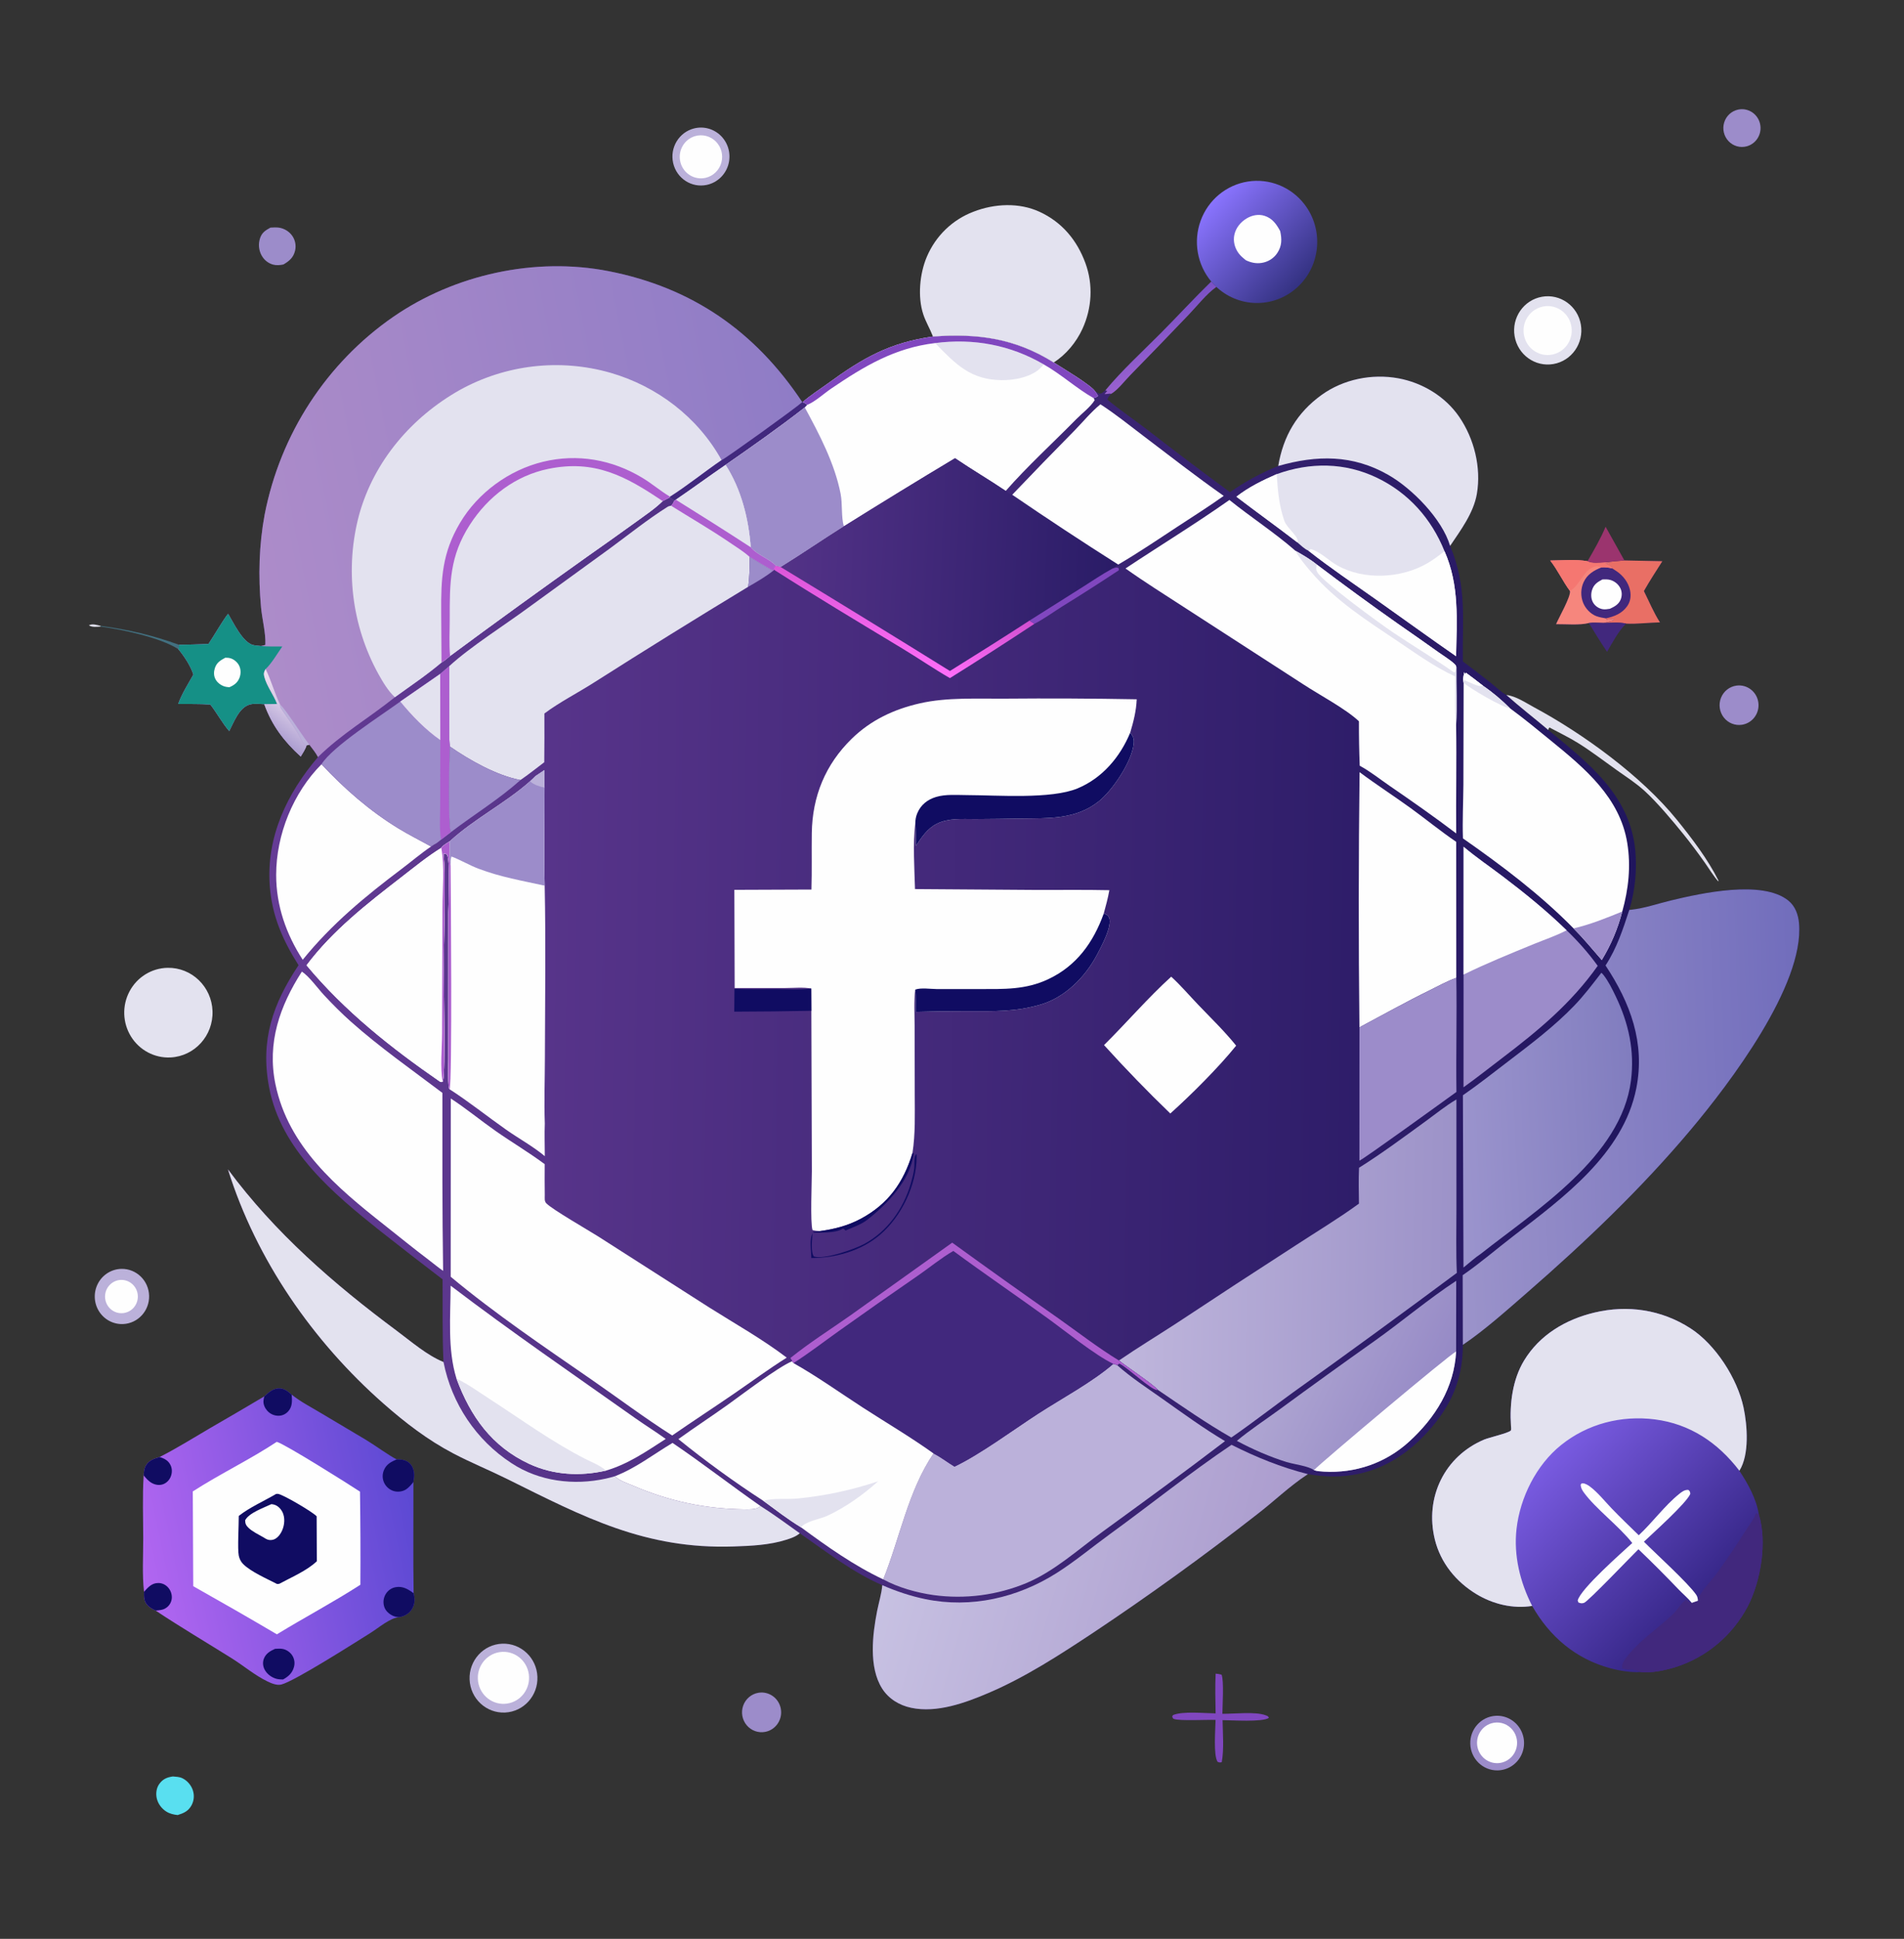 <?xml version="1.0" encoding="UTF-8" standalone="no"?>
<!-- Created with Inkscape (http://www.inkscape.org/) -->

<svg
   width="135.223mm"
   height="137.646mm"
   viewBox="0 0 135.223 137.646"
   version="1.1"
   id="svg1"
   xml:space="preserve"
   inkscape:version="1.4 (86a8ad7, 2024-10-11)"
   sodipodi:docname="figmav2.svg"
   xmlns:inkscape="http://www.inkscape.org/namespaces/inkscape"
   xmlns:sodipodi="http://sodipodi.sourceforge.net/DTD/sodipodi-0.dtd"
   xmlns="http://www.w3.org/2000/svg"
   xmlns:svg="http://www.w3.org/2000/svg"><rect x="0" y="0" width="135.223" height="137.646" fill="#333333" stroke="none"/><sodipodi:namedview
     id="namedview1"
     pagecolor="#ffffff"
     bordercolor="#000000"
     borderopacity="0.25"
     inkscape:showpageshadow="2"
     inkscape:pageopacity="0.0"
     inkscape:pagecheckerboard="0"
     inkscape:deskcolor="#d1d1d1"
     inkscape:document-units="mm"
     showgrid="false"
     inkscape:zoom="0.54787458"
     inkscape:cx="118.64029"
     inkscape:cy="167.00903"
     inkscape:window-width="1600"
     inkscape:window-height="833"
     inkscape:window-x="-9"
     inkscape:window-y="-9"
     inkscape:window-maximized="1"
     inkscape:current-layer="layer1" /><defs
     id="defs1"><linearGradient
       id="gradient_0"
       gradientUnits="userSpaceOnUse"
       x1="881.971"
       y1="532.421"
       x2="143.964"
       y2="521.415"><stop
         offset="0"
         stop-color="#20155E"
         id="stop1" /><stop
         offset="1"
         stop-color="#653C95"
         id="stop2" /></linearGradient><linearGradient
       id="gradient_1"
       gradientUnits="userSpaceOnUse"
       x1="433.364"
       y1="229.381"
       x2="131.071"
       y2="289.62"><stop
         offset="0"
         stop-color="#8F7CC6"
         id="stop3" /><stop
         offset="1"
         stop-color="#AD8CC9"
         id="stop4" /></linearGradient><linearGradient
       id="gradient_2"
       gradientUnits="userSpaceOnUse"
       x1="145.451"
       y1="387.44"
       x2="159.049"
       y2="368.56"><stop
         offset="0"
         stop-color="#AD9FD1"
         id="stop10" /><stop
         offset="1"
         stop-color="#EDE0F1"
         id="stop11" /></linearGradient><linearGradient
       id="gradient_3"
       gradientUnits="userSpaceOnUse"
       x1="970.642"
       y1="586.865"
       x2="783.227"
       y2="593.949"><stop
         offset="0"
         stop-color="#716DBC"
         id="stop12" /><stop
         offset="1"
         stop-color="#9B93CA"
         id="stop13" /></linearGradient><linearGradient
       id="gradient_4"
       gradientUnits="userSpaceOnUse"
       x1="676.571"
       y1="864.444"
       x2="484.726"
       y2="808.278"><stop
         offset="0"
         stop-color="#AB9CCE"
         id="stop20" /><stop
         offset="1"
         stop-color="#C7C1E2"
         id="stop21" /></linearGradient><linearGradient
       id="gradient_5"
       gradientUnits="userSpaceOnUse"
       x1="598.848"
       y1="302.511"
       x2="422.222"
       y2="294.862"><stop
         offset="0"
         stop-color="#2A1C67"
         id="stop22" /><stop
         offset="1"
         stop-color="#533287"
         id="stop23" /></linearGradient><linearGradient
       id="gradient_6"
       gradientUnits="userSpaceOnUse"
       x1="487.222"
       y1="310.333"
       x2="476.503"
       y2="347.957"><stop
         offset="0"
         stop-color="#D14FD0"
         id="stop32" /><stop
         offset="1"
         stop-color="#FF6DF8"
         id="stop33" /></linearGradient><linearGradient
       id="gradient_7"
       gradientUnits="userSpaceOnUse"
       x1="782.508"
       y1="673.033"
       x2="604.366"
       y2="669.979"><stop
         offset="0"
         stop-color="#9C92C8"
         id="stop44" /><stop
         offset="1"
         stop-color="#BFB6DC"
         id="stop45" /></linearGradient><linearGradient
       id="gradient_8"
       gradientUnits="userSpaceOnUse"
       x1="878.534"
       y1="590.132"
       x2="784.019"
       y2="595.196"><stop
         offset="0"
         stop-color="#817DBF"
         id="stop54" /><stop
         offset="1"
         stop-color="#9B94CD"
         id="stop55" /></linearGradient><linearGradient
       id="gradient_9"
       gradientUnits="userSpaceOnUse"
       x1="768.307"
       y1="743.124"
       x2="694.235"
       y2="707.061"><stop
         offset="0"
         stop-color="#968AC6"
         id="stop62" /><stop
         offset="1"
         stop-color="#AFA6D2"
         id="stop63" /></linearGradient><linearGradient
       id="gradient_10"
       gradientUnits="userSpaceOnUse"
       x1="911.799"
       y1="847.307"
       x2="833.979"
       y2="771.973"><stop
         offset="0"
         stop-color="#38288A"
         id="stop73" /><stop
         offset="1"
         stop-color="#795BE1"
         id="stop74" /></linearGradient><linearGradient
       id="gradient_11"
       gradientUnits="userSpaceOnUse"
       x1="223.356"
       y1="800.134"
       x2="76.256"
       y2="831.256"><stop
         offset="0"
         stop-color="#5C49D3"
         id="stop77" /><stop
         offset="1"
         stop-color="#B266F1"
         id="stop78" /></linearGradient><linearGradient
       id="gradient_12"
       gradientUnits="userSpaceOnUse"
       x1="699.629"
       y1="150.443"
       x2="652.607"
       y2="105.781"><stop
         offset="0"
         stop-color="#343282"
         id="stop88" /><stop
         offset="1"
         stop-color="#8A74FF"
         id="stop89" /></linearGradient><linearGradient
       id="gradient_13"
       gradientUnits="userSpaceOnUse"
       x1="617.498"
       y1="170.561"
       x2="628.634"
       y2="189.159"><stop
         offset="0"
         stop-color="#7950C5"
         id="stop111" /><stop
         offset="1"
         stop-color="#9961CF"
         id="stop112" /></linearGradient></defs><g
     inkscape:label="Layer 1"
     inkscape:groupmode="layer"
     id="layer1"
     transform="translate(-73.259,-104.082)"><g
       id="g1"
       transform="matrix(0.132,0,0,0.134,73.259,104.082)"><path
         fill="#fefefe"
         d="M 0,0 H 1024 V 1024 H 0 Z"
         id="path1"
         style="fill:#fefefe;fill-opacity:0" /><path
         fill="url(#gradient_0)"
         d="m 140.333,342.263 c 0.842,-0.15 1.623,-0.365 2.444,-0.598 0.266,-6.38 -1.738,-13.509 -2.335,-19.947 -1.525,-16.45 -1.108,-32.853 1.954,-49.111 8.428,-42.599 33.24,-80.187 69.098,-104.68 33.177,-22.56 76.533,-31.899 116.05,-24.249 44.753,8.664 78.711,31.759 104.102,69.365 l 0.24,-0.018 c 4.091,-3.59 9.109,-6.678 13.546,-9.864 18.746,-13.463 33.131,-21.612 56.517,-24.868 24.124,-1.737 44.11,0.9 65.003,13.762 4.255,2.64 19.799,11.808 22.142,15.111 l 2.286,1.386 c 1.578,0.037 2.09,-0.761 3.304,-1.718 l 1.023,0.277 -1.444,1.641 c 1.238,0.19 2.765,-0.455 3.551,-0.068 -0.775,0.954 -1.923,1.86 -1.928,3.102 6.715,5.484 13.987,10.311 20.917,15.523 14.833,11.343 29.818,22.484 44.952,33.421 8.283,-5.587 16.662,-10.171 25.981,-13.847 2.704,-15.854 10.093,-28.248 23.326,-37.646 11.744,-8.34 27.13,-11.354 41.247,-8.82 12.935,2.322 25.271,9.586 32.816,20.454 8.035,11.571 11.911,26.796 9.478,40.805 -1.755,10.104 -8.753,19.294 -14.398,27.557 9.272,21.832 6.486,38.585 6.856,61.19 4.99,3.68 9.936,7.42 14.836,11.219 2.719,2.12 5.599,4.921 8.596,6.584 7.297,6.425 15.087,12.315 22.56,18.542 21.279,17.296 43.835,34.227 46.781,63.681 0.994,10.65 -0.1,21.393 -3.219,31.625 0.339,-0.031 0.679,-0.059 1.018,-0.094 6.963,-0.72 14.441,-3.263 21.28,-4.887 16.457,-3.906 49.297,-11.049 63.267,0.03 3.723,2.953 5.344,7.433 5.75,12.045 2.89,32.807 -37.525,85.057 -58.125,109.223 -26.681,31.3 -57.002,59.754 -88.21,86.488 -10.589,9.071 -22.987,19.994 -34.54,27.638 0.129,19.78 -7.632,34.825 -21.507,48.794 -13.138,13.226 -29.244,20.927 -48.035,20.942 -4.631,0.004 -9.239,-0.519 -13.808,-1.244 l -0.619,0.396 c -9.413,6.102 -17.858,14.207 -26.84,20.984 -28.597,21.983 -58.002,42.895 -88.153,62.693 -18.136,11.794 -36.263,23.445 -56.286,31.872 -12.546,5.28 -27.756,10.71 -41.511,7.862 -6.405,-1.326 -12.197,-4.741 -15.755,-10.324 -7.205,-11.303 -5.104,-28.544 -2.63,-40.944 0.892,-4.474 2.405,-9.198 2.791,-13.71 -15.688,-6.6 -30.362,-17.882 -44.395,-27.51 -2.098,1.8 -4.712,2.641 -7.308,3.453 -8.979,2.81 -18.789,3.23 -28.142,3.547 -47.723,1.614 -80.756,-15.597 -122.093,-35.806 -9.547,-4.668 -19.436,-8.612 -28.874,-13.495 -13.754,-7.114 -25.754,-16.194 -37.426,-26.298 -37.94,-32.842 -68.565,-76.194 -83.808,-124.166 25.376,33.723 56.919,60.69 90.815,85.496 7.876,5.764 16.091,12.881 25.148,16.554 -0.708,-14.527 -0.371,-29.265 -0.505,-43.815 -11.256,-8.467 -22.448,-17.017 -33.577,-25.649 -25.232,-19.785 -53.374,-42.885 -59.752,-76.098 -4.799,-24.986 1.984,-44.201 15.843,-64.68 -8.528,-13.304 -14.283,-26.098 -15.488,-42.099 -1.947,-25.864 9.381,-49.103 25.944,-68.161 -1.201,-2.341 -3.07,-4.48 -4.647,-6.587 l -1.505,0.394 c -0.59,2.077 -2.029,4.055 -3.129,5.91 -8.954,-8.016 -15.487,-16.425 -19.612,-27.739 -2.501,-0.115 -5.688,-0.517 -8.087,0.248 -5.59,1.783 -8.244,9.247 -10.774,13.998 -3.818,-4.349 -6.562,-9.508 -10.137,-14.058 -5.705,-0.426 -11.597,-0.237 -17.325,-0.307 1.96,-5.395 5.352,-10.581 8.182,-15.583 -1.503,-4.617 -4.966,-9.765 -8.093,-13.452 l 0.39,-2.304 c 5.263,-0.149 10.559,-0.194 15.814,-0.48 3.59,-5.217 6.735,-10.983 10.558,-15.988 2.853,4.679 7.758,15.036 13.36,16.551 0.898,0.243 1.84,0.297 2.76,0.392 l 0.92,0.103 c 0.192,0.02 0.384,0.036 0.575,0.054 z"
         id="path2"
         style="fill:url(#gradient_0)" /><path
         fill="url(#gradient_1)"
         d="m 140.333,342.263 c 0.842,-0.15 1.623,-0.365 2.444,-0.598 0.266,-6.38 -1.738,-13.509 -2.335,-19.947 -1.525,-16.45 -1.108,-32.853 1.954,-49.111 8.428,-42.599 33.24,-80.187 69.098,-104.68 33.177,-22.56 76.533,-31.899 116.05,-24.249 44.753,8.664 78.711,31.759 104.102,69.365 l 0.24,-0.018 c 0.833,0.423 1.872,0.726 2.402,1.498 l -1.279,1.343 c -13.78,10.592 -28.297,20.62 -42.633,30.446 -8.969,6.072 -17.757,12.409 -26.747,18.451 l -0.819,0.504 -2.386,-1.773 -3.898,1.995 c -4.026,3.936 -9.125,7.273 -13.696,10.561 -8.884,6.323 -17.814,12.58 -26.79,18.771 -24.755,17.338 -49.452,34.888 -73.867,52.704 -1.473,1.177 -2.965,2.598 -4.625,3.483 -7.957,6.657 -16.647,12.361 -25.085,18.377 -13.782,10.928 -28.631,19.36 -41.379,31.726 -1.201,-2.341 -3.07,-4.48 -4.647,-6.587 l -1.505,0.394 c -0.59,2.077 -2.029,4.055 -3.129,5.91 -8.954,-8.016 -15.487,-16.425 -19.612,-27.739 -2.501,-0.115 -5.688,-0.517 -8.087,0.248 -5.59,1.783 -8.244,9.247 -10.774,13.998 -3.818,-4.349 -6.562,-9.508 -10.137,-14.058 -5.705,-0.426 -11.597,-0.237 -17.325,-0.307 1.96,-5.395 5.352,-10.581 8.182,-15.583 -1.503,-4.617 -4.966,-9.765 -8.093,-13.452 l 0.39,-2.304 c 5.263,-0.149 10.559,-0.194 15.814,-0.48 3.59,-5.217 6.735,-10.983 10.558,-15.988 2.853,4.679 7.758,15.036 13.36,16.551 0.898,0.243 1.84,0.297 2.76,0.392 l 0.92,0.103 c 0.192,0.02 0.384,0.036 0.575,0.054 z"
         id="path4"
         style="fill:url(#gradient_1)" /><path
         fill="#e3e2ef"
         d="m 212.463,369.385 c -3.637,-3.269 -6.499,-8.106 -8.899,-12.337 -14.369,-25.7 -18.073,-56.014 -10.313,-84.418 8.056,-28.508 28.332,-51.617 54.013,-65.945 24.809,-13.548 53.936,-16.848 81.147,-9.192 25.091,7.131 47.004,23.477 59.832,46.287 -9.357,6.286 -18.181,13.398 -27.743,19.381 l -0.076,0.333 -3.898,1.995 c -4.026,3.936 -9.125,7.273 -13.696,10.561 -8.884,6.323 -17.814,12.58 -26.79,18.771 -24.755,17.338 -49.452,34.888 -73.867,52.704 -1.473,1.177 -2.965,2.598 -4.625,3.483 -7.957,6.657 -16.647,12.361 -25.085,18.377 z"
         id="path5" /><path
         fill="#e3e2ef"
         d="m 242.173,347.525 c -0.631,-6.332 -0.196,-13.063 -0.202,-19.437 -0.017,-19.309 -0.116,-33.367 10.883,-50.152 9.765,-14.901 24.53,-25.951 42.129,-29.517 24.846,-5.035 41.56,3.727 61.543,17.07 -4.026,3.936 -9.125,7.273 -13.696,10.561 -8.884,6.323 -17.814,12.58 -26.79,18.771 -24.755,17.338 -49.452,34.888 -73.867,52.704 z"
         id="path6" /><path
         fill="#ad5ecf"
         d="m 237.548,351.008 -0.169,-26.66 c -0.133,-18.004 0.53,-31.382 10.115,-47.302 9.662,-16.05 26.485,-28.055 44.689,-32.397 18.527,-4.42 37.124,-1.18 53.426,8.505 5.007,2.975 9.477,6.748 14.456,9.749 l 0.435,0.258 -0.076,0.333 -3.898,1.995 c -19.983,-13.343 -36.697,-22.105 -61.543,-17.07 -17.599,3.566 -32.364,14.616 -42.129,29.517 -10.999,16.785 -10.9,30.843 -10.883,50.152 0.006,6.374 -0.429,13.105 0.202,19.437 -1.473,1.177 -2.965,2.598 -4.625,3.483 z"
         id="path7" /><path
         fill="#159086"
         d="m 122.718,325.163 c 2.853,4.679 7.758,15.036 13.36,16.551 0.898,0.243 1.84,0.297 2.76,0.392 l 0.92,0.103 c 0.192,0.02 0.384,0.036 0.575,0.054 3.836,0.336 7.699,0.262 11.546,0.261 -2.797,3.88 -5.503,8.653 -8.956,11.937 -0.911,1.435 -1.156,2.445 -0.726,4.077 1.322,5.016 5.008,9.571 6.903,14.459 l -6.909,0.092 c -2.501,-0.115 -5.688,-0.517 -8.087,0.248 -5.59,1.783 -8.244,9.247 -10.774,13.998 -3.818,-4.349 -6.562,-9.508 -10.137,-14.058 -5.705,-0.426 -11.597,-0.237 -17.325,-0.307 1.96,-5.395 5.352,-10.581 8.182,-15.583 -1.503,-4.617 -4.966,-9.765 -8.093,-13.452 l 0.39,-2.304 c 5.263,-0.149 10.559,-0.194 15.814,-0.48 3.59,-5.217 6.735,-10.983 10.558,-15.988 z"
         id="path8" /><path
         fill="#fefefe"
         d="m 121.228,348.456 c 1.024,-0.013 1.995,0.042 2.978,0.366 1.86,0.614 3.606,2.121 4.476,3.876 0.994,2.005 0.973,4.41 0.145,6.469 -1.039,2.582 -2.963,3.913 -5.445,4.939 -0.955,-0.087 -1.955,-0.195 -2.867,-0.509 -1.894,-0.652 -3.738,-2.078 -4.651,-3.879 -0.9,-1.776 -0.887,-3.808 -0.28,-5.677 0.982,-3.026 2.959,-4.147 5.644,-5.585 z"
         id="path9" /><path
         fill="#41287d"
         d="m 431.646,213.043 0.24,-0.018 c 0.833,0.423 1.872,0.726 2.402,1.498 l -1.279,1.343 c -13.78,10.592 -28.297,20.62 -42.633,30.446 -8.969,6.072 -17.757,12.409 -26.747,18.451 l -0.819,0.504 -2.386,-1.773 0.076,-0.333 c 9.562,-5.983 18.386,-13.095 27.743,-19.381 2.058,-0.792 39.739,-27.476 43.403,-30.737 z"
         id="path10" /><path
         fill="url(#gradient_2)"
         d="m 142.923,354.461 c 2.995,6.094 4.753,12.724 7.796,18.84 -0.218,1.219 0.779,2.475 1.479,3.481 3.513,5.052 7.332,9.802 10.044,15.4 0.67,1.383 1.449,1.928 2.69,2.736 -0.59,2.077 -2.029,4.055 -3.129,5.91 -8.954,-8.016 -15.487,-16.425 -19.612,-27.739 l 6.909,-0.092 c -1.895,-4.888 -5.581,-9.443 -6.903,-14.459 -0.43,-1.632 -0.185,-2.642 0.726,-4.077 z"
         id="path11"
         style="fill:url(#gradient_2)" /><path
         fill="#bbb1da"
         d="m 150.719,373.301 c 2.797,2.138 12.333,17.174 15.718,21.223 l -1.505,0.394 c -1.241,-0.808 -2.02,-1.353 -2.69,-2.736 -2.712,-5.598 -6.531,-10.348 -10.044,-15.4 -0.7,-1.006 -1.697,-2.262 -1.479,-3.481 z"
         id="path12" /><path
         fill="url(#gradient_3)"
         d="m 876.615,482.074 c 0.339,-0.031 0.679,-0.059 1.018,-0.094 6.963,-0.72 14.441,-3.263 21.28,-4.887 16.457,-3.906 49.297,-11.049 63.267,0.03 3.723,2.953 5.344,7.433 5.75,12.045 2.89,32.807 -37.525,85.057 -58.125,109.223 -26.681,31.3 -57.002,59.754 -88.21,86.488 -10.589,9.071 -22.987,19.994 -34.54,27.638 l -0.081,-36.913 c 9.405,-6.386 18.337,-13.985 27.41,-20.857 26.464,-20.042 59.017,-43.433 65.998,-78.133 4.85,-24.105 -3.223,-45.289 -16.55,-65.102 6.063,-9.139 9.351,-19.118 12.783,-29.438 z"
         id="path13"
         style="fill:url(#gradient_3)" /><path
         fill="#fefefe"
         d="m 501.949,178.293 c 24.124,-1.737 44.11,0.9 65.003,13.762 4.255,2.64 19.799,11.808 22.142,15.111 0.599,0.854 1.172,1.698 1.695,2.603 -0.884,0.716 -1.327,0.839 -2.394,1.146 l 0.584,1.074 c -2.177,3.571 -6.969,7.138 -10.021,10.197 -12.575,12.602 -26.011,24.616 -37.85,37.908 -8.975,-5.945 -18.301,-11.336 -27.272,-17.318 -20.039,11.816 -40.004,23.899 -59.818,36.088 -11.396,7.068 -22.489,14.599 -33.946,21.57 l -2.606,-0.699 c -3.888,-4.013 -9.734,-5.36 -13.557,-9.786 -1.15,-15.203 -5.122,-30.766 -13.533,-43.637 14.336,-9.826 28.853,-19.854 42.633,-30.446 l 1.279,-1.343 c -0.53,-0.772 -1.569,-1.075 -2.402,-1.498 4.091,-3.59 9.109,-6.678 13.546,-9.864 18.746,-13.463 33.131,-21.612 56.517,-24.868 z"
         id="path14" /><path
         fill="#9c8cca"
         d="m 433.009,215.866 c 7.821,14.219 16.079,29.648 19.266,45.736 1.076,5.431 0.258,12.311 1.743,17.262 -11.396,7.068 -22.489,14.599 -33.946,21.57 l -2.606,-0.699 c -3.888,-4.013 -9.734,-5.36 -13.557,-9.786 -1.15,-15.203 -5.122,-30.766 -13.533,-43.637 14.336,-9.826 28.853,-19.854 42.633,-30.446 z"
         id="path15" /><path
         fill="#e3e2ef"
         d="m 503.145,181.761 c 20.545,-2.629 40.431,0.956 58.426,11.294 -0.085,0.098 -0.167,0.197 -0.254,0.293 -0.144,0.161 -0.294,0.315 -0.438,0.475 -0.213,0.237 -0.416,0.482 -0.634,0.714 -4.859,5.158 -14.339,6.937 -21.15,6.874 -16.855,-0.157 -24.829,-8.355 -35.95,-19.65 z"
         id="path16" /><path
         fill="#8047bf"
         d="m 501.949,178.293 c 24.124,-1.737 44.11,0.9 65.003,13.762 4.255,2.64 19.799,11.808 22.142,15.111 0.599,0.854 1.172,1.698 1.695,2.603 -0.884,0.716 -1.327,0.839 -2.394,1.146 -8.991,-4.984 -17.324,-12.54 -26.824,-17.86 -17.995,-10.338 -37.881,-13.923 -58.426,-11.294 -21.687,2.531 -38.081,12.204 -55.857,24.064 -3.946,2.632 -8.656,6.96 -13,8.698 -0.53,-0.772 -1.569,-1.075 -2.402,-1.498 4.091,-3.59 9.109,-6.678 13.546,-9.864 18.746,-13.463 33.131,-21.612 56.517,-24.868 z"
         id="path17" /><path
         fill="#e3e2ef"
         d="m 363.629,264.763 c 8.99,-6.042 17.778,-12.379 26.747,-18.451 8.411,12.871 12.383,28.434 13.533,43.637 3.823,4.426 9.669,5.773 13.557,9.786 -0.733,0.812 -0.909,1 -1.158,2.053 l -0.384,0.643 c -4.222,-2.407 -8.418,-4.86 -12.587,-7.358 0.034,5.288 -0.008,10.605 -0.831,15.842 -27.769,16.569 -55.357,33.437 -82.761,50.602 -8.53,5.39 -18.962,10.635 -26.85,16.515 0.05,8.603 0.029,17.207 -0.063,25.81 -4.237,3.125 -8.441,6.505 -12.815,9.423 -12.847,-2.405 -27.315,-10.473 -37.993,-17.769 -0.555,-4.989 -0.279,-10.326 -0.3,-15.359 l -0.059,-27.178 c 11.297,-10.248 29.994,-21.867 42.781,-31.157 l 43.68,-31.228 c 10.156,-7.339 20.282,-15.378 30.919,-21.974 0.644,-0.4 1.229,-0.564 1.972,-0.672 0.927,-0.727 1.275,-1.631 1.793,-2.661 z"
         id="path18" /><path
         fill="#e3e2ef"
         d="m 363.629,264.763 c 8.99,-6.042 17.778,-12.379 26.747,-18.451 8.411,12.871 12.383,28.434 13.533,43.637 -13.37,-8.574 -26.745,-16.898 -40.28,-25.186 z"
         id="path19" /><path
         fill="#ad5ecf"
         d="m 362.81,265.267 0.819,-0.504 c 13.535,8.288 26.91,16.612 40.28,25.186 3.823,4.426 9.669,5.773 13.557,9.786 -0.733,0.812 -0.909,1 -1.158,2.053 l -0.384,0.643 c -4.222,-2.407 -8.418,-4.86 -12.587,-7.358 -3.275,-2.932 -7.261,-5.315 -10.911,-7.76 -10.307,-6.902 -20.861,-12.911 -31.409,-19.385 0.927,-0.727 1.275,-1.631 1.793,-2.661 z"
         id="path20" /><path
         fill="url(#gradient_4)"
         d="m 662.601,765.468 c 13.451,6.648 26.507,11.873 41.104,15.541 l -0.619,0.396 c -9.413,6.102 -17.858,14.207 -26.84,20.984 -28.597,21.983 -58.002,42.895 -88.153,62.693 -18.136,11.794 -36.263,23.445 -56.286,31.872 -12.546,5.28 -27.756,10.71 -41.511,7.862 -6.405,-1.326 -12.197,-4.741 -15.755,-10.324 -7.205,-11.303 -5.104,-28.544 -2.63,-40.944 0.892,-4.474 2.405,-9.198 2.791,-13.71 7.394,3.192 15.265,5.787 23.152,7.386 24.582,4.983 49.649,-0.671 70.783,-13.908 9.894,-6.197 19.124,-13.798 28.629,-20.595 21.658,-15.489 43.237,-32.615 65.335,-47.253 z"
         id="path21"
         style="fill:url(#gradient_4)" /><path
         fill="url(#gradient_5)"
         d="m 513.836,242.776 c 8.971,5.982 18.297,11.373 27.272,17.318 1.115,0.803 2.151,1.698 3.51,2.029 18.794,12.658 37.807,24.989 57.029,36.988 l -3.161,2.166 c -5.564,2.962 -10.912,6.603 -16.276,9.925 l -28.297,17.589 c -14.149,9.036 -28.502,17.929 -42.816,26.704 -30.247,-18.51 -60.589,-36.864 -91.025,-55.061 11.457,-6.971 22.55,-14.502 33.946,-21.57 19.814,-12.189 39.779,-24.272 59.818,-36.088 z"
         id="path23"
         style="fill:url(#gradient_5)" /><path
         fill="#e3e2ef"
         d="m 122.656,619.563 c 25.376,33.723 56.919,60.69 90.815,85.496 7.876,5.764 16.091,12.881 25.148,16.554 4.418,22.071 17.61,41.401 36.552,53.559 14.917,9.723 33.64,11.941 50.882,8.181 1.623,-0.357 3.233,-0.775 4.825,-1.252 2.319,2.412 6.706,3.736 9.813,5.05 19.338,8.178 38.657,12.246 59.682,12.487 2.232,0.026 6.647,0.217 8.297,-1.387 0.139,-0.136 0.257,-0.293 0.386,-0.44 7.271,4.507 14.239,9.615 21.251,14.517 -2.098,1.8 -4.712,2.641 -7.308,3.453 -8.979,2.81 -18.789,3.23 -28.142,3.547 -47.723,1.614 -80.756,-15.597 -122.093,-35.806 -9.547,-4.668 -19.436,-8.612 -28.874,-13.495 -13.754,-7.114 -25.754,-16.194 -37.426,-26.298 -37.94,-32.842 -68.565,-76.194 -83.808,-124.166 z"
         id="path24" /><path
         fill="#fefefe"
         d="m 592.073,214.209 c 7.946,5.048 15.348,10.935 22.883,16.569 14.382,10.755 28.683,21.734 43.458,31.944 -8.231,5.779 -16.833,11.086 -25.271,16.559 -10.381,6.732 -20.78,13.642 -31.496,19.83 -19.222,-11.999 -38.235,-24.33 -57.029,-36.988 11.035,-11.409 22.173,-22.718 33.413,-33.925 4.568,-4.583 9.008,-9.978 14.042,-13.989 z"
         id="path25" /><path
         fill="#e3e2ef"
         d="m 687.736,246.883 c 2.704,-15.854 10.093,-28.248 23.326,-37.646 11.744,-8.34 27.13,-11.354 41.247,-8.82 12.935,2.322 25.271,9.586 32.816,20.454 8.035,11.571 11.911,26.796 9.478,40.805 -1.755,10.104 -8.753,19.294 -14.398,27.557 -4.254,-14.274 -20.426,-30.389 -33.147,-37.568 -19.299,-10.89 -38.548,-10.613 -59.322,-4.782 z"
         id="path26" /><path
         fill="#fefefe"
         d="m 172.983,404.892 c 12.303,13.026 26.023,24.778 41.429,34.043 5.732,3.447 11.682,6.349 17.539,9.551 -5.406,3.591 -10.446,7.85 -15.665,11.725 -19.672,14.608 -37.78,29.258 -53.409,48.288 -8.918,-13.595 -14.299,-28.609 -14.288,-44.995 0.014,-21.383 9.201,-43.574 24.394,-58.612 z"
         id="path27" /><path
         fill="#9c8cca"
         d="m 241.665,352.959 0.059,27.178 c 0.021,5.033 -0.255,10.37 0.3,15.359 -0.291,5.843 -1.056,42.238 0.542,45.408 l -5.283,3.983 -2.328,1.79 c -1.05,0.565 -2.028,1.118 -3.004,1.809 -5.857,-3.202 -11.807,-6.104 -17.539,-9.551 -15.406,-9.265 -29.126,-21.017 -41.429,-34.043 5.81,-9.346 32.253,-25.904 42.382,-33.209 l 21.478,-14.637 z"
         id="path28" /><path
         fill="#ad5ecf"
         d="m 241.665,352.959 0.059,27.178 c 0.021,5.033 -0.255,10.37 0.3,15.359 -0.291,5.843 -1.056,42.238 0.542,45.408 l -5.283,3.983 c -0.965,-6.059 -0.435,-12.924 -0.433,-19.076 l 0.041,-33.704 c -7.94,-5.416 -15.387,-13.009 -21.526,-20.424 l 21.478,-14.637 z"
         id="path29" /><path
         fill="#e3e2ef"
         d="m 236.843,357.046 0.048,35.061 c -7.94,-5.416 -15.387,-13.009 -21.526,-20.424 z"
         id="path30" /><path
         fill="#fefefe"
         d="m 330.878,782.101 c 11.354,-4.345 20.594,-11.538 30.967,-17.636 15.999,10.646 31.352,22.445 47.211,33.346 -0.129,0.147 -0.247,0.304 -0.386,0.44 -1.65,1.604 -6.065,1.413 -8.297,1.387 -21.025,-0.241 -40.344,-4.309 -59.682,-12.487 -3.107,-1.314 -7.494,-2.638 -9.813,-5.05 z"
         id="path31" /><path
         fill="#9c8cca"
         d="m 242.024,395.496 c 10.678,7.296 25.146,15.364 37.993,17.769 -11.569,10.247 -25.111,18.362 -37.451,27.639 -1.598,-3.17 -0.833,-39.565 -0.542,-45.408 z"
         id="path32" /><path
         fill="url(#gradient_6)"
         d="m 416.308,301.788 c 0.249,-1.053 0.425,-1.241 1.158,-2.053 l 2.606,0.699 c 30.436,18.197 60.778,36.551 91.025,55.061 14.314,-8.775 28.667,-17.668 42.816,-26.704 l 2.65,1.719 c -15.035,9.784 -30.195,19.374 -45.476,28.767 -8.657,-4.923 -16.987,-10.57 -25.56,-15.667 -23.194,-13.789 -46.379,-27.462 -69.219,-41.822 z"
         id="path33"
         style="fill:url(#gradient_6)" /><path
         fill="#8047bf"
         d="m 598.486,301.277 c 1.319,-0.369 2.115,-0.937 3.377,-0.293 l 0.131,1.126 c -10.021,6.532 -20.144,12.906 -30.367,19.118 -4.915,3.043 -9.936,6.679 -15.064,9.282 l -2.65,-1.719 28.297,-17.589 c 5.364,-3.322 10.712,-6.963 16.276,-9.925 z"
         id="path34" /><path
         fill="#9c8cca"
         d="m 403.337,295.073 c 4.169,2.498 8.365,4.951 12.587,7.358 -4.159,3.233 -8.838,5.895 -13.418,8.484 0.823,-5.237 0.865,-10.554 0.831,-15.842 z"
         id="path35" /><path
         fill="#fefefe"
         d="m 436.58,471.289 c 0.308,-9.955 0.048,-19.922 0.191,-29.881 0.279,-19.497 7.31,-36.356 21.432,-49.964 10.372,-9.994 22.809,-15.694 36.768,-18.825 14.562,-3.267 30.664,-2.341 45.535,-2.472 23.694,-0.202 47.39,-0.09 71.081,0.338 -0.252,6.156 -1.722,11.848 -3.513,17.715 1.654,1.943 2.153,3.291 1.889,5.845 -0.983,9.482 -11.363,24.736 -18.896,30.596 -12.315,9.581 -26.835,8.803 -41.619,9.018 -8.264,0.121 -16.532,0.283 -24.798,0.296 -6.807,0.012 -14.392,-0.64 -20.675,2.504 -4.999,2.501 -8.181,7.145 -11.161,11.677 -0.064,-3.878 0.013,-7.854 -0.364,-11.716 -1.349,10.556 -0.455,23.823 -0.151,34.621 l 62.794,0.439 c 13.914,0.082 27.868,-0.153 41.775,0.147 -0.746,4.195 -1.882,8.263 -3.016,12.365 1.414,0.574 2.13,0.648 2.855,2.153 2.049,4.257 -4.618,16.25 -6.644,19.976 -6.363,11.706 -17.055,22.305 -30.127,26.093 -13.725,3.977 -25.652,3.523 -39.753,3.515 -9.177,-0.033 -18.354,0.086 -27.527,0.357 -0.01,-3.885 0.193,-7.917 -0.227,-11.775 -0.769,6.421 -0.339,13.197 -0.328,19.668 l 0.061,36.161 c 0.012,10.246 0.383,20.597 -1.227,30.751 -4.775,15.618 -13.102,27.053 -27.714,34.778 -7.072,3.739 -14.159,5.493 -22.019,6.583 -1.433,-0.049 -2.648,-0.129 -4.037,-0.551 -1.312,-3.849 -0.351,-25.866 -0.368,-31.197 l -0.262,-84.974 -0.059,-11.786 c -4.282,-0.808 -9.447,-0.281 -13.849,-0.272 l -27.356,0.014 -0.165,-52.038 z"
         id="path36" /><path
         fill="#100c62"
         d="m 608.074,388.2 c 1.654,1.943 2.153,3.291 1.889,5.845 -0.983,9.482 -11.363,24.736 -18.896,30.596 -12.315,9.581 -26.835,8.803 -41.619,9.018 -8.264,0.121 -16.532,0.283 -24.798,0.296 -6.807,0.012 -14.392,-0.64 -20.675,2.504 -4.999,2.501 -8.181,7.145 -11.161,11.677 -0.064,-3.878 0.013,-7.854 -0.364,-11.716 0.027,-2.016 0.296,-3.75 1.097,-5.618 1.902,-4.438 5.487,-7.193 10.07,-8.567 5.16,-1.546 11.321,-1.002 16.664,-0.986 16.427,0.048 45.301,2.264 59.516,-3.565 13.211,-5.417 22.831,-16.53 28.277,-29.484 z"
         id="path37" /><path
         fill="#100c62"
         d="m 593.852,483.992 c 1.414,0.574 2.13,0.648 2.855,2.153 2.049,4.257 -4.618,16.25 -6.644,19.976 -6.363,11.706 -17.055,22.305 -30.127,26.093 -13.725,3.977 -25.652,3.523 -39.753,3.515 -9.177,-0.033 -18.354,0.086 -27.527,0.357 -0.01,-3.885 0.193,-7.917 -0.227,-11.775 2.92,-1.115 8.38,-0.309 11.658,-0.285 l 22.852,-0.007 c 13.197,-0.016 24.846,0.451 37.104,-5.253 15.188,-7.068 24.187,-19.388 29.809,-34.774 z"
         id="path38" /><path
         fill="#fefefe"
         d="m 292.894,408.013 0.1,9.269 c 0.05,17.291 -0.374,34.678 0.068,51.954 0.643,30.313 0.175,60.721 0.115,91.044 -0.023,11.609 -0.469,23.361 -0.05,34.946 -0.236,5.739 -0.012,11.58 0.003,17.329 -6.244,-5.155 -13.998,-9.338 -20.706,-13.971 -10.169,-7.025 -20.088,-14.876 -30.507,-21.47 -1.1,-0.598 -0.68,-13.683 -0.679,-15.669 l 0.017,-78.195 c 0.035,-4.831 1.053,-27.479 -0.706,-30.428 -0.839,-0.439 -0.993,-0.739 -1.954,-0.55 0.823,6.76 0.637,13.506 0.653,20.305 0.032,13.663 -0.453,27.297 -0.496,40.945 -0.025,7.997 0.953,54.527 -0.335,58.803 -0.08,0.264 -0.172,0.524 -0.257,0.786 -0.584,0.216 -0.182,0.106 -1.249,0.08 -26.24,-17.797 -51.484,-37.495 -71.989,-61.777 13.962,-18.338 32.626,-32.671 50.824,-46.521 7.061,-5.375 14.098,-11.069 21.678,-15.699 1.029,-1.45 3.053,-2.473 4.526,-3.45 13.159,-11.927 29.808,-20.086 43.194,-31.782 1.036,-0.869 1.985,-1.838 2.953,-2.782 z"
         id="path39" /><path
         fill="#fefefe"
         d="m 241.95,445.744 c 0.07,4.199 -0.36,8.844 0.477,12.957 0.152,13.108 0.943,114.672 -0.51,118.413 -1.1,-0.598 -0.68,-13.683 -0.679,-15.669 l 0.017,-78.195 c 0.035,-4.831 1.053,-27.479 -0.706,-30.428 -0.839,-0.439 -0.993,-0.739 -1.954,-0.55 0.823,6.76 0.637,13.506 0.653,20.305 0.032,13.663 -0.453,27.297 -0.496,40.945 -0.025,7.997 0.953,54.527 -0.335,58.803 -0.08,0.264 -0.172,0.524 -0.257,0.786 -0.584,0.216 -0.182,0.106 -1.249,0.08 -26.24,-17.797 -51.484,-37.495 -71.989,-61.777 13.962,-18.338 32.626,-32.671 50.824,-46.521 7.061,-5.375 14.098,-11.069 21.678,-15.699 1.029,-1.45 3.053,-2.473 4.526,-3.45 z"
         id="path40" /><path
         fill="#ad5ecf"
         d="m 241.95,445.744 c 0.07,4.199 -0.36,8.844 0.477,12.957 0.152,13.108 0.943,114.672 -0.51,118.413 -1.1,-0.598 -0.68,-13.683 -0.679,-15.669 l 0.017,-78.195 c 0.035,-4.831 1.053,-27.479 -0.706,-30.428 -0.839,-0.439 -0.993,-0.739 -1.954,-0.55 0.823,6.76 0.637,13.506 0.653,20.305 0.032,13.663 -0.453,27.297 -0.496,40.945 -0.025,7.997 0.953,54.527 -0.335,58.803 -0.08,0.264 -0.172,0.524 -0.257,0.786 -1.384,-7.607 -0.34,-17.716 -0.302,-25.627 l 0.216,-66.23 c 0.016,-10.058 1.219,-22.324 -0.65,-32.06 1.029,-1.45 3.053,-2.473 4.526,-3.45 z"
         id="path41" /><path
         fill="#9c8cca"
         d="m 292.894,408.013 0.1,9.269 c 0.05,17.291 -0.374,34.678 0.068,51.954 -12.381,-2.704 -23.601,-4.518 -35.655,-9.014 -4.953,-1.847 -9.536,-4.592 -14.516,-6.447 -0.543,1.56 -0.427,3.29 -0.464,4.926 -0.837,-4.113 -0.407,-8.758 -0.477,-12.957 13.159,-11.927 29.808,-20.086 43.194,-31.782 1.036,-0.869 1.985,-1.838 2.953,-2.782 z"
         id="path42" /><path
         fill="#bbb1da"
         d="m 292.894,408.013 0.1,9.269 c -2.992,-0.623 -5.431,-1.396 -7.85,-3.32 1.036,-0.869 1.985,-1.838 2.953,-2.782 z"
         id="path43" /><path
         fill="#fefefe"
         d="m 242.536,581.996 c 8.299,5.304 16.044,11.633 24.166,17.23 8.693,5.989 17.861,11.318 26.376,17.557 -0.051,5.494 -0.041,10.989 0.03,16.483 0.028,1.458 -0.301,3.083 0.795,4.221 3.122,3.242 22.637,14.272 28.211,17.751 l 59.599,37.545 c 13.83,8.588 28.561,16.735 41.58,26.5 -9.733,6.018 -19.033,12.777 -28.513,19.184 -10.989,7.427 -22.155,14.58 -33.115,22.054 -14.894,-9.301 -28.998,-19.784 -43.507,-29.662 -25.584,-17.419 -51.731,-34.786 -75.67,-54.427 z"
         id="path44" /><path
         fill="url(#gradient_7)"
         d="m 731.202,618.689 c 12.298,-7.591 24.034,-16.217 35.793,-24.614 5.435,-3.882 10.833,-8.244 16.606,-11.575 l 0.006,58.228 c 0,11.193 -0.284,22.471 0.212,33.654 -29.099,21.339 -58.403,42.399 -87.908,63.174 -11.193,7.966 -22.063,16.322 -33.432,24.053 -13.756,-7.745 -26.572,-16.607 -39.688,-25.363 -2.457,-2.905 -16.727,-12.213 -20.774,-15.442 9.961,-6.727 20.338,-12.929 30.464,-19.413 21.467,-13.993 43.016,-27.86 64.645,-41.599 11.303,-7.278 23.134,-14.277 34.037,-22.109 -0.065,-6.327 -0.236,-12.671 0.039,-18.994 z"
         id="path45"
         style="fill:url(#gradient_7)" /><path
         fill="#bbb1da"
         d="m 599,722.576 c 0.85,0.182 1.317,0.33 2.108,0.741 7.422,6.501 15.994,11.984 24.09,17.626 11.134,7.759 22.19,15.708 33.907,22.575 -21.814,16.43 -43.965,32.273 -66.149,48.187 -13.022,9.341 -25.546,20.626 -40.435,26.889 -15.898,6.548 -33.242,8.784 -50.281,6.481 -9.037,-1.266 -18.968,-3.981 -27.038,-8.321 8.981,-21.975 13.397,-46.855 27.069,-66.703 3.832,1.861 7.565,4.772 11.288,6.963 13.759,-6.435 31.772,-19.6 44.934,-27.995 12.936,-8.25 29.013,-16.686 40.507,-26.443 z"
         id="path46" /><path
         fill="#fefefe"
         d="m 661.463,264.884 c 11.64,9.21 24.239,17.224 35.503,26.903 3.964,2.209 8,4.498 11.547,7.344 14.384,10.716 28.951,21.185 43.694,31.402 7.388,5.038 14.742,10.124 22.063,15.259 2.645,1.873 5.889,3.756 8.252,5.95 0.661,0.614 0.837,0.851 1.044,1.703 -0.094,10.203 0.399,20.591 -0.124,30.768 0.353,19.11 -0.146,38.231 0.055,57.342 -11.683,-8.721 -23.608,-16.946 -35.685,-25.109 -5.296,-3.58 -10.609,-7.776 -16.239,-10.766 -0.306,-7.841 -0.445,-15.688 -0.416,-23.535 -6.885,-6.471 -21.306,-14.005 -29.768,-19.472 l -64.384,-41.01 c -10.514,-6.734 -21.232,-13.32 -31.453,-20.49 18.637,-12.187 37.595,-23.578 55.911,-36.289 z"
         id="path47" /><path
         fill="#fefefe"
         d="m 708.513,299.131 c 14.384,10.716 28.951,21.185 43.694,31.402 7.388,5.038 14.742,10.124 22.063,15.259 2.645,1.873 5.889,3.756 8.252,5.95 0.661,0.614 0.837,0.851 1.044,1.703 l -0.66,2.626 -0.571,0.193 c -10.682,-7.354 -21.87,-13.968 -32.679,-21.099 -7.273,-4.799 -37.563,-26.57 -40.801,-31.852 -0.974,-1.589 -0.792,-2.425 -0.342,-4.182 z"
         id="path48" /><path
         fill="#e3e2ef"
         d="m 696.966,291.787 c 3.964,2.209 8,4.498 11.547,7.344 -0.45,1.757 -0.632,2.593 0.342,4.182 3.238,5.282 33.528,27.053 40.801,31.852 10.809,7.131 21.997,13.745 32.679,21.099 l 0.571,-0.193 0.66,-2.626 c -0.094,10.203 0.399,20.591 -0.124,30.768 -0.902,-8.405 -0.339,-17.359 -0.516,-25.844 -10.75,-4.819 -20.689,-11.871 -30.486,-18.364 -17.111,-11.34 -33.685,-21.527 -47.275,-37.266 -2.937,-3.402 -6.041,-6.998 -8.199,-10.952 z"
         id="path49" /><path
         fill="#41287d"
         d="m 425.274,719.469 c 10.188,-8.093 21.584,-15.166 32.294,-22.593 l 54.75,-38.511 c 18.869,13.477 37.848,26.8 56.936,39.966 10.854,7.557 21.416,15.644 32.763,22.473 4.047,3.229 18.317,12.537 20.774,15.442 l -0.243,0.221 c -3.735,-0.415 -15.569,-11.751 -20.306,-14.052 l -1.134,0.902 c -0.791,-0.411 -1.258,-0.559 -2.108,-0.741 -11.494,9.757 -27.571,18.193 -40.507,26.443 -13.162,8.395 -31.175,21.56 -44.934,27.995 -3.723,-2.191 -7.456,-5.102 -11.288,-6.963 -12.239,-8.647 -25.441,-16.284 -38.092,-24.35 -12.309,-7.848 -24.513,-16.463 -37.269,-23.531 l -0.856,-0.917 0.111,-0.362 z"
         id="path50" /><path
         fill="#ad5ecf"
         d="m 425.274,719.469 c 10.188,-8.093 21.584,-15.166 32.294,-22.593 l 54.75,-38.511 c 18.869,13.477 37.848,26.8 56.936,39.966 10.854,7.557 21.416,15.644 32.763,22.473 4.047,3.229 18.317,12.537 20.774,15.442 l -0.243,0.221 c -3.735,-0.415 -15.569,-11.751 -20.306,-14.052 l -1.134,0.902 c -0.791,-0.411 -1.258,-0.559 -2.108,-0.741 -9.665,-4.489 -26.072,-17.561 -35.43,-24.229 -16.809,-11.975 -33.937,-23.472 -50.646,-35.594 -6.543,3.718 -12.668,8.738 -18.916,12.988 -14.318,9.689 -28.549,19.505 -42.691,29.447 -8.101,5.672 -16.026,11.738 -24.407,16.982 l -0.856,-0.917 0.111,-0.362 z"
         id="path51" /><path
         fill="#fefefe"
         d="m 162.402,514.772 c 3.828,2.359 8.615,8.922 11.838,12.341 4.581,4.859 9.437,9.671 14.458,14.077 15.493,13.598 32.796,25.518 49.33,37.825 -0.02,31.41 -0.106,62.897 0.385,94.298 -2.655,-1.809 -5.18,-3.85 -7.733,-5.802 -8.13,-6.034 -16.055,-12.414 -24.051,-18.629 -25.38,-19.726 -51.465,-41.264 -58.425,-74.403 -4.627,-22.028 2.309,-41.414 14.198,-59.707 z"
         id="path52" /><path
         fill="#fefefe"
         d="m 364.988,762.453 c 8.694,-6.197 17.704,-11.962 26.436,-18.114 7.941,-5.594 26.745,-19.772 34.63,-23.086 l 0.856,0.917 c 12.756,7.068 24.96,15.683 37.269,23.531 12.651,8.066 25.853,15.703 38.092,24.35 -13.672,19.848 -18.088,44.728 -27.069,66.703 -15.671,-7.231 -30.265,-17.456 -44.198,-27.554 -7.037,-4.184 -13.71,-9.3 -20.356,-14.083 -15.657,-10.007 -31.138,-21.065 -45.66,-32.664 z"
         id="path53" /><path
         fill="#e3e2ef"
         d="m 410.648,795.117 c 5.851,-1.573 12.815,-0.649 18.867,-1.231 14.604,-1.443 29.006,-4.491 42.943,-9.088 -8.111,7.181 -17.503,13.772 -27.406,18.306 -3.807,1.743 -11.597,2.817 -14.048,6.096 -7.037,-4.184 -13.71,-9.3 -20.356,-14.083 z"
         id="path54" /><path
         fill="url(#gradient_8)"
         d="m 861.563,515.413 c 0.495,0.301 0.873,0.766 1.232,1.218 2.619,3.303 4.67,7.453 6.516,11.226 6.94,14.192 10.235,28.837 8.206,44.624 -5.181,40.315 -51.031,68.656 -80.738,91.759 -3.248,2.101 -6.323,4.921 -9.379,7.321 l -0.309,-91.279 c 8.263,-5.632 16.205,-11.827 24.197,-17.838 12.305,-9.254 24.933,-18.611 35.715,-29.657 5.296,-5.425 9.889,-11.416 14.56,-17.374 z"
         id="path55"
         style="fill:url(#gradient_8)" /><path
         fill="#fefefe"
         d="m 787.171,360.233 0.596,-4.138 0.428,1.079 0.593,-0.684 c 3.05,2.25 6.139,4.462 9.108,6.818 5.104,3.395 10.224,7.674 14.58,11.978 7.581,5.463 14.81,11.371 22.095,17.219 18.036,14.476 37.024,30.002 40.969,54.208 2.003,12.292 0.671,24.27 -2.695,36.211 -2.458,9.246 -6.021,17.551 -11.044,25.707 -4.957,-5.655 -9.857,-11.454 -15.186,-16.765 -17.872,-17.93 -38.688,-33.361 -59.501,-47.688 -0.343,-9.504 0.185,-19.091 0.246,-28.605 l 0.122,-53.849 z"
         id="path56" /><path
         fill="#9c8cca"
         d="m 846.615,491.866 c 8.761,-1.94 17.897,-5.591 26.23,-8.942 -2.458,9.246 -6.021,17.551 -11.044,25.707 -4.957,-5.655 -9.857,-11.454 -15.186,-16.765 z"
         id="path57" /><path
         fill="#e3e2ef"
         d="m 787.171,360.233 0.596,-4.138 0.428,1.079 0.593,-0.684 c 3.05,2.25 6.139,4.462 9.108,6.818 5.104,3.395 10.224,7.674 14.58,11.978 -4.06,-0.439 -21.539,-10.486 -24.994,-13.562 z"
         id="path58" /><path
         fill="#fefefe"
         d="m 787.171,360.233 0.596,-4.138 0.428,1.079 0.593,-0.684 c 3.05,2.25 6.139,4.462 9.108,6.818 -2.51,1.062 -7.783,-2.438 -10.725,-3.075 z"
         id="path59" /><path
         fill="#e3e2ef"
         d="m 686.915,251.196 c 17.903,-6.364 36.657,-6.283 53.998,1.949 16.914,8.029 29.249,21.623 36.306,38.913 8.067,18.08 6.559,36.372 6.216,55.618 -14.47,-9.869 -28.741,-20.083 -43.118,-30.094 -12.172,-8.476 -24.646,-16.754 -36.37,-25.836 -2.053,-0.855 -4.288,-3.015 -6.016,-4.455 -10.804,-8.187 -21.874,-15.997 -32.708,-24.143 6.712,-5.126 13.991,-8.625 21.692,-11.952 z"
         id="path60" /><path
         fill="#fefefe"
         d="m 703.947,291.746 1.257,-0.851 c 5.125,1.366 9.508,5.972 14.142,8.579 14.423,8.112 34.749,7.011 48.877,-1.195 3.155,-1.833 6.071,-4.049 8.996,-6.221 8.067,18.08 6.559,36.372 6.216,55.618 -14.47,-9.869 -28.741,-20.083 -43.118,-30.094 -12.172,-8.476 -24.646,-16.754 -36.37,-25.836 z"
         id="path61" /><path
         fill="#fefefe"
         d="m 665.223,263.148 c 6.712,-5.126 13.991,-8.625 21.692,-11.952 0.576,8.679 1.201,16.487 4.117,24.771 1.284,3.646 7.045,7.622 7.222,10.754 l -0.323,0.57 c -10.804,-8.187 -21.874,-15.997 -32.708,-24.143 z"
         id="path62" /><path
         fill="url(#gradient_9)"
         d="m 665.474,763.377 c 7.12,-5.879 15.247,-11.075 22.757,-16.487 17.087,-12.346 34.276,-24.551 51.566,-36.611 14.703,-10.306 28.633,-21.97 43.703,-31.707 l -0.054,37.447 c -1.026,19.18 -11.226,35.145 -25.361,47.822 -12.605,11.306 -28.873,16.786 -45.756,15.829 -1.852,-0.105 -3.616,-0.193 -5.387,-0.782 -2.678,-2.137 -11.019,-3.156 -14.698,-4.285 -9.193,-2.822 -18.27,-6.74 -26.77,-11.226 z"
         id="path63"
         style="fill:url(#gradient_9)" /><path
         fill="#fefefe"
         d="m 706.942,778.888 c 4.413,-4.527 73.193,-61.442 76.504,-62.869 -1.026,19.18 -11.226,35.145 -25.361,47.822 -12.605,11.306 -28.873,16.786 -45.756,15.829 -1.852,-0.105 -3.616,-0.193 -5.387,-0.782 z"
         id="path64" /><path
         fill="#fefefe"
         d="m 731.5,409.092 c 8.925,6.577 18.291,12.503 27.317,18.934 8.279,5.898 16.229,12.348 24.678,17.988 l 0.044,72.056 c -4.975,1.704 -9.788,4.385 -14.521,6.678 -12.782,6.192 -25.038,12.944 -37.597,19.529 -0.505,-45.06 -0.478,-90.125 0.079,-135.185 z"
         id="path65" /><path
         fill="#fefefe"
         d="m 242.457,681.152 c 32.457,24.355 65.996,46.971 99.273,70.162 5.414,3.773 11.086,7.212 16.452,11.04 -10.25,6.526 -20.322,13.393 -32.13,16.77 -13.903,3.116 -28.296,2.409 -41.362,-3.575 -19.983,-9.152 -31.56,-25.065 -39.084,-45.153 -4.906,-15.5 -3.196,-33.146 -3.149,-49.244 z"
         id="path66" /><path
         fill="#e3e2ef"
         d="m 245.606,730.396 c 6.448,3.042 12.651,7.507 18.666,11.342 16.744,10.676 32.784,22.236 50.589,31.175 3.741,1.878 8.012,3.438 11.191,6.211 -13.903,3.116 -28.296,2.409 -41.362,-3.575 -19.983,-9.152 -31.56,-25.065 -39.084,-45.153 z"
         id="path67" /><path
         fill="#9c8cca"
         d="m 787.455,448.605 c 6.72,5.596 14.129,10.545 21.143,15.779 11.858,8.849 23.591,18.238 34.279,28.484 6.033,5.673 11.868,12.147 16.747,18.844 -14.407,20.015 -32.009,34.316 -51.552,48.961 -6.856,5.138 -13.654,10.451 -20.652,15.39 l 0.02,-59.725 z"
         id="path68" /><path
         fill="#fefefe"
         d="m 787.455,448.605 c 6.72,5.596 14.129,10.545 21.143,15.779 11.858,8.849 23.591,18.238 34.279,28.484 -5.565,2.907 -11.746,4.904 -17.577,7.263 -12.671,5.125 -25.563,10.251 -37.86,16.207 z"
         id="path69" /><path
         fill="#9c8cca"
         d="m 783.539,518.07 c 0.371,20.142 -0.218,40.298 0.077,60.442 -5.417,3.862 -50.556,36.047 -52.212,36.414 l 0.017,-70.649 c 12.559,-6.585 24.815,-13.337 37.597,-19.529 4.733,-2.293 9.546,-4.974 14.521,-6.678 z"
         id="path70" /><path
         fill="#fefefe"
         d="m 630.146,517.45 c 5.122,4.602 9.79,10.003 14.6,14.947 6.833,7.023 14.154,14.008 20.347,21.593 -9.332,11.431 -24.352,26.183 -35.427,35.947 -12.347,-11.71 -24.138,-23.727 -35.661,-36.244 12.164,-11.875 23.498,-24.934 36.141,-36.243 z"
         id="path71" /><path
         fill="#100c62"
         d="m 395.162,523.917 c 7.543,0.299 15.163,0.13 22.715,0.16 6.09,0.025 12.561,0.453 18.599,-0.333 l 0.059,11.786 c -13.825,0.267 -27.652,0.417 -41.479,0.452 z"
         id="path72" /><path
         fill="#100c62"
         d="m 490.935,610.891 0.684,0.274 c -1.86,14.25 -14.385,26.93 -25.201,35.227 -3.165,2.429 -7.828,3.925 -11.478,5.55 -0.123,-0.118 -0.243,-0.237 -0.368,-0.352 -0.542,-0.5 -0.312,-0.322 -0.977,-0.678 -0.14,0.076 -0.278,0.155 -0.419,0.228 -4.504,2.364 -11.022,1.692 -16.046,1.982 -0.092,3.051 -1.09,10.368 0.8,12.594 5.686,1.741 21.846,-3.881 27.119,-6.691 12.379,-6.598 21.028,-18.576 24.962,-31.904 0.77,-2.61 1.543,-5.33 1.865,-8.038 0.221,-1.859 -0.092,-5.004 0.476,-6.659 0.132,-0.383 0.441,-0.68 0.661,-1.02 0.176,0.161 0.183,1.211 0.182,1.312 -0.021,15.131 -8.142,31.704 -19.584,41.387 -10.162,8.599 -23.939,12.392 -37.101,12.405 0.002,-3.903 -1.22,-10.076 0.825,-13.426 1.167,-0.766 2.516,-0.721 3.867,-0.83 7.86,-1.09 14.947,-2.844 22.019,-6.583 14.612,-7.725 22.939,-19.16 27.714,-34.778 z"
         id="path73" /><path
         fill="url(#gradient_10)"
         d="m 824.354,850.822 c -10.236,1.655 -21.122,-0.958 -29.933,-6.209 -10.937,-6.52 -19.32,-16.52 -22.422,-28.993 -5.559,-22.352 5.326,-44.103 26.485,-52.902 2.679,-1.114 12.827,-3.374 14.318,-4.751 0.469,-0.433 0.189,-2.064 0.152,-2.622 -0.767,-11.616 0.833,-24.405 7.034,-34.489 8.412,-13.68 22.411,-21.795 37.776,-25.419 17.933,-4.23 36.069,-1.61 51.702,8.279 13.462,8.517 25.276,26.506 28.626,42.009 2.039,9.439 3.236,24.929 -2.241,33.486 4.569,6.771 9.218,15.015 10.459,23.208 4.573,14.619 1.056,35.342 -5.984,48.697 -8.288,15.473 -22.349,27.049 -39.126,32.209 -5.479,1.643 -12.704,3.183 -18.42,2.521 -5.475,0.32 -11.339,-0.652 -16.614,-2.064 -18.407,-4.929 -32.399,-16.677 -41.812,-32.96 z"
         id="path74"
         style="fill:url(#gradient_10)" /><path
         fill="#e3e2ef"
         d="m 824.354,850.822 c -10.236,1.655 -21.122,-0.958 -29.933,-6.209 -10.937,-6.52 -19.32,-16.52 -22.422,-28.993 -5.559,-22.352 5.326,-44.103 26.485,-52.902 2.679,-1.114 12.827,-3.374 14.318,-4.751 0.469,-0.433 0.189,-2.064 0.152,-2.622 -0.767,-11.616 0.833,-24.405 7.034,-34.489 8.412,-13.68 22.411,-21.795 37.776,-25.419 17.933,-4.23 36.069,-1.61 51.702,8.279 13.462,8.517 25.276,26.506 28.626,42.009 2.039,9.439 3.236,24.929 -2.241,33.486 -11.526,-14.88 -26.592,-24.839 -45.498,-27.207 -18.01,-2.255 -36.185,2.291 -50.473,13.621 -13.274,10.526 -22.014,27.689 -23.934,44.42 -1.617,14.086 1.932,28.295 8.408,40.777 z"
         id="path75" /><path
         fill="#41287d"
         d="m 913.552,848.076 c 0.02,-0.039 0.05,-0.075 0.06,-0.119 0.186,-0.871 0.217,-1.429 0.661,-2.225 2.458,-4.403 6.79,-8.611 9.843,-12.716 5.673,-7.766 11.093,-15.714 16.251,-23.832 1.259,-1.963 3.379,-4.403 4.065,-6.602 0.062,-0.199 0.114,-0.4 0.171,-0.6 l 0.77,-0.313 0.043,0.275 0.894,0.475 c 4.573,14.619 1.056,35.342 -5.984,48.697 -8.288,15.473 -22.349,27.049 -39.126,32.209 -5.479,1.643 -12.704,3.183 -18.42,2.521 -2.386,-1.602 -6.793,-1.069 -9.737,-1.822 l -0.335,-0.769 c 0.172,-1.767 0.532,-2.67 1.57,-4.109 7.06,-9.784 17.806,-16.233 26.418,-24.493 1.561,-1.496 4.905,-6.784 6.714,-7.085 0.707,0.75 1.064,1.107 2.076,1.438 0.246,0.08 0.5,0.133 0.75,0.2 z"
         id="path76" /><path
         fill="#fefefe"
         d="m 878.211,817.493 c -7.228,-9.053 -19.556,-18.043 -25.987,-26.68 -0.997,-1.338 -1.654,-2.467 -1.788,-4.162 0.47,-0.625 0.323,-0.763 0.998,-0.782 1.454,-0.041 3.169,1.073 4.29,1.92 4.157,3.145 7.761,7.652 11.415,11.394 4.734,4.848 9.677,9.507 14.569,14.195 7.455,-6.847 13.839,-15.579 21.693,-21.832 1.493,-1.188 3.056,-2.382 5.052,-2.167 0.882,0.897 0.863,0.888 0.967,2.144 -2.309,5.089 -19.847,20.51 -24.94,25.29 6.376,6.317 23.837,21.916 28.124,28.08 0.723,1.04 0.846,1.946 0.948,3.183 l -3.316,1.13 c -1.977,-2.444 -4.776,-4.743 -7.012,-7.027 -7.067,-7.288 -14.297,-14.418 -21.683,-21.384 -3.601,3.473 -27.12,27.697 -29.24,28.396 -1.209,0.399 -1.925,0.274 -3.062,-0.209 l -0.388,-1.034 c 1.584,-6.207 23.599,-25.226 29.36,-30.455 z"
         id="path77" /><path
         fill="url(#gradient_11)"
         d="m 142.185,739.819 c 2.284,-2.025 4.537,-4.135 7.777,-4.259 2.86,-0.109 4.946,1.577 6.999,3.336 4.663,3.699 10.193,6.525 15.325,9.531 l 24.417,14.295 c 4.895,2.88 12.192,8.208 16.722,10.473 2.584,-0.055 5.056,0.256 7.03,2.101 1.685,1.576 2.363,3.966 2.38,6.213 0.01,1.238 -0.21,2.477 -0.418,3.694 0.07,19.621 -0.175,39.276 0.123,58.893 0.731,2.835 0.762,5.65 -0.788,8.243 -1.396,2.336 -3.834,3.839 -6.475,4.349 -0.221,0.043 -0.447,0.061 -0.67,0.092 -4.936,0.526 -10.967,5.707 -15.217,8.32 -8.264,5.08 -40.899,25.612 -48.017,27.366 -2.482,0.612 -5.401,-0.66 -7.606,-1.708 -6.645,-3.158 -12.748,-8.27 -19.027,-12.15 -13.665,-8.443 -27.558,-16.484 -40.991,-25.313 -1.619,-0.709 -3.31,-1.634 -4.508,-2.962 -1.857,-2.057 -1.796,-4.386 -1.762,-7.01 -1.03,-9.134 -0.416,-18.871 -0.418,-28.07 -0.002,-11.138 -0.483,-22.489 0.237,-33.599 0.133,-1.678 0.217,-3.368 1.017,-4.885 1.612,-3.056 4.473,-3.939 7.595,-4.835 9.168,-4.621 17.945,-9.993 26.824,-15.141 9.854,-5.593 19.672,-11.251 29.452,-16.974 z"
         id="path78"
         style="fill:url(#gradient_11)" /><path
         fill="#100c62"
         d="m 213.425,773.195 c 2.584,-0.055 5.056,0.256 7.03,2.101 1.685,1.576 2.363,3.966 2.38,6.213 0.01,1.238 -0.21,2.477 -0.418,3.694 -1.113,1.343 -2.568,3.061 -4.055,3.954 -1.903,1.142 -4.402,1.438 -6.524,0.811 -2.231,-0.666 -4.085,-2.229 -5.12,-4.314 -1.042,-2.126 -1.096,-4.482 -0.197,-6.666 1.33,-3.23 3.848,-4.485 6.904,-5.793 z"
         id="path79" /><path
         fill="#100c62"
         d="m 214.607,856.78 c -1.215,-0.104 -2.297,-0.278 -3.398,-0.82 -2.125,-1.047 -3.854,-2.58 -4.546,-4.909 -0.634,-2.163 -0.337,-4.492 0.821,-6.425 1.169,-1.978 3.148,-3.342 5.413,-3.732 3.794,-0.668 6.688,1.054 9.643,3.202 0.731,2.835 0.762,5.65 -0.788,8.243 -1.396,2.336 -3.834,3.839 -6.475,4.349 -0.221,0.043 -0.447,0.061 -0.67,0.092 z"
         id="path80" /><path
         fill="#100c62"
         d="m 142.185,739.819 c 2.284,-2.025 4.537,-4.135 7.777,-4.259 2.86,-0.109 4.946,1.577 6.999,3.336 0.183,3.255 0.478,6.275 -1.919,8.871 -1.388,1.504 -3.233,2.315 -5.282,2.311 -2.282,-0.015 -4.453,-0.985 -5.985,-2.674 -1.247,-1.376 -2.177,-3.362 -2.015,-5.252 0.066,-0.785 0.248,-1.567 0.425,-2.333 z"
         id="path81" /><path
         fill="#100c62"
         d="m 77.479,843.323 c 2.196,-2.348 4.165,-4.626 7.657,-4.631 1.998,-0.002 3.749,0.769 5.139,2.196 1.448,1.486 2.279,3.617 2.166,5.696 -0.117,1.964 -1.078,3.781 -2.635,4.983 -1.379,1.073 -2.632,1.374 -4.325,1.552 l -1.002,0.111 c -0.243,0.024 -0.486,0.043 -0.729,0.065 -1.619,-0.709 -3.31,-1.634 -4.508,-2.962 -1.857,-2.057 -1.796,-4.386 -1.762,-7.01 z"
         id="path82" /><path
         fill="#100c62"
         d="m 77.298,781.654 c 0.133,-1.678 0.217,-3.368 1.017,-4.885 1.612,-3.056 4.473,-3.939 7.595,-4.835 2.565,0.839 4.606,1.785 5.857,4.323 0.931,1.888 0.889,4.134 0.099,6.06 -0.734,1.791 -2.178,3.306 -4.001,3.998 -2.008,0.761 -4.254,0.424 -6.113,-0.581 -1.837,-0.992 -3.136,-2.501 -4.454,-4.08 z"
         id="path83" /><path
         fill="#fefefe"
         d="m 148.901,763.901 c 4.064,0.956 39.111,22.651 44.788,26.375 0.249,16.445 0.318,32.893 0.207,49.339 -14.628,9.279 -30.075,17.331 -44.931,26.254 -14.939,-8.678 -29.889,-17.113 -44.997,-25.493 l -0.241,-50.207 c 14.709,-9.336 30.585,-16.788 45.174,-26.268 z"
         id="path84" /><path
         fill="#100c62"
         d="m 148.575,791.482 c 0.309,-0.009 0.619,-0.05 0.927,-0.027 2.509,0.181 18.736,9.572 20.862,11.879 l 0.096,23.829 c -5.423,5.059 -13.728,8.499 -20.246,11.968 l -1.125,0.087 c -5.369,-2.742 -14.368,-6.582 -18.401,-10.722 -1.178,-1.21 -1.888,-2.708 -2.227,-4.354 -0.726,-3.525 0.055,-16.37 0.008,-20.997 5.938,-4.621 13.578,-7.856 20.106,-11.663 z"
         id="path85" /><path
         fill="#fefefe"
         d="m 145.997,796.908 c 0.794,0.069 1.433,0.171 2.172,0.484 2.003,0.849 3.582,2.79 4.261,4.825 1.051,3.149 0.423,6.915 -1.203,9.756 -0.937,1.638 -2.54,3.411 -4.474,3.815 -2.131,0.445 -3.3,-0.227 -5.027,-1.31 -2.545,-1.449 -5.867,-2.996 -7.986,-4.991 -1.334,-1.256 -1.821,-2.199 -1.846,-4.026 2.066,-3.97 10.133,-6.67 14.103,-8.553 z"
         id="path86" /><path
         fill="#100c62"
         d="m 147.973,873.558 c 1.288,-0.061 2.663,-0.18 3.941,0.019 2.077,0.323 4.154,1.692 5.303,3.443 1.185,1.802 1.535,4.028 0.96,6.107 -0.879,3.266 -3.03,5.122 -5.894,6.673 -1.143,-0.032 -2.326,-0.049 -3.439,-0.333 -2.684,-0.683 -5.288,-2.563 -6.543,-5.062 -0.875,-1.744 -1.042,-3.755 -0.338,-5.588 1.07,-2.788 3.424,-4.109 6.01,-5.259 z"
         id="path87" /><path
         fill="#e3e2ef"
         d="m 501.949,178.293 -0.196,-0.501 c -1.509,-3.785 -3.69,-7.343 -4.986,-11.194 -3.127,-9.285 -1.965,-21.63 1.898,-30.558 4.751,-11.046 13.813,-19.669 25.081,-23.866 11.232,-4.305 24.518,-4.996 35.626,0.064 12.013,5.472 20.1,14.979 24.645,27.241 4.216,11.371 3.477,23.811 -1.641,34.777 -3.322,7.118 -8.766,13.573 -15.424,17.799 -20.893,-12.862 -40.879,-15.499 -65.003,-13.762 z"
         id="path88" /><path
         fill="url(#gradient_12)"
         d="m 651.694,149.146 c -7.598,-8.929 -9.774,-21.268 -5.688,-32.257 4.087,-10.989 13.796,-18.909 25.382,-20.703 11.585,-1.795 23.236,2.816 30.455,12.053 10.288,13.163 8.867,31.993 -3.279,43.462 -12.147,11.47 -31.027,11.811 -43.579,0.787 -0.181,-0.158 -0.359,-0.319 -0.536,-0.482 -0.976,-0.896 -1.896,-1.851 -2.755,-2.86 z"
         id="path89"
         style="fill:url(#gradient_12)" /><path
         fill="#fefefe"
         d="m 670.359,137.892 c -1.467,-1.15 -2.964,-2.365 -4.066,-3.882 -1.982,-2.729 -2.893,-6.207 -2.187,-9.534 0.804,-3.785 3.381,-6.845 6.672,-8.775 2.877,-1.687 6.349,-2.372 9.579,-1.357 4.195,1.319 6.419,4.405 8.42,8.077 0.944,4.238 0.976,7.864 -1.538,11.613 -1.94,2.893 -5.017,4.74 -8.445,5.258 -2.99,0.451 -5.715,-0.145 -8.435,-1.4 z"
         id="path90" /><path
         fill="#e3e2ef"
         d="m 90.156,512.757 c 12.977,-0.241 23.747,9.977 24.186,22.949 0.44,12.973 -9.612,23.897 -22.576,24.536 -8.565,0.421 -16.692,-3.805 -21.266,-11.058 -4.574,-7.253 -4.884,-16.408 -0.812,-23.955 4.072,-7.546 11.894,-12.313 20.468,-12.472 z"
         id="path91" /><path
         fill="#41287d"
         d="m 873.989,296.931 20.392,0.407 c -3.35,5.232 -6.833,10.419 -9.92,15.81 2.84,5.541 5.218,11.381 8.653,16.587 -5.967,0.109 -12.311,0.946 -18.218,0.65 -3.754,-0.834 -8.241,-0.362 -12.09,-0.341 -2.558,-0.008 -5.455,-0.315 -7.951,0.048 -5.168,1.255 -12.197,0.537 -17.631,0.599 1.466,-3.49 7.978,-14.566 7.481,-17.583 -3.89,-5.139 -6.574,-11.037 -10.63,-16.134 6.38,-0.028 13.836,-0.757 20.075,0.359 2.666,1.289 6.392,0.758 9.311,0.6 3.502,-0.444 7.009,-0.725 10.528,-1.002 z"
         id="path92" /><path
         fill="#e96f65"
         d="m 873.989,296.931 20.392,0.407 c -3.35,5.232 -6.833,10.419 -9.92,15.81 2.84,5.541 5.218,11.381 8.653,16.587 -5.967,0.109 -12.311,0.946 -18.218,0.65 -3.754,-0.834 -8.241,-0.362 -12.09,-0.341 1.786,-0.432 3.552,-0.923 5.321,-1.417 l 0.321,-0.867 0.273,0.055 c -1.468,0.021 -2.835,0.266 -4.273,0.529 l -0.42,-0.727 c 4.456,-0.987 8.565,-2.499 11.381,-6.359 1.808,-2.477 2.247,-5.407 1.64,-8.381 -0.864,-4.235 -3.727,-7.903 -7.285,-10.24 l -2.368,-1.541 -0.062,-0.369 c -1.047,-1.227 -2.58,-1.748 -4.021,-2.432 l 2.873,0.343 c -0.683,-0.745 -1.738,-0.597 -2.725,-0.705 3.502,-0.444 7.009,-0.725 10.528,-1.002 z"
         id="path93" /><path
         fill="#f6867d"
         d="m 834.075,296.974 c 6.38,-0.028 13.836,-0.757 20.075,0.359 2.666,1.289 6.392,0.758 9.311,0.6 0.987,0.108 2.042,-0.04 2.725,0.705 l -2.873,-0.343 c 1.441,0.684 2.974,1.205 4.021,2.432 l 0.062,0.369 c -1.962,-0.388 -3.686,-0.623 -5.688,-0.511 -4.165,1.621 -7.737,3.688 -9.706,7.938 -1.551,3.35 -1.618,7.439 -0.214,10.85 1.267,3.08 3.997,5.939 7.154,7.088 1.625,0.591 3.388,0.864 5.086,1.156 l 0.42,0.727 c 1.438,-0.263 2.805,-0.508 4.273,-0.529 l -0.273,-0.055 -0.321,0.867 c -1.769,0.494 -3.535,0.985 -5.321,1.417 -2.558,-0.008 -5.455,-0.315 -7.951,0.048 -5.168,1.255 -12.197,0.537 -17.631,0.599 1.466,-3.49 7.978,-14.566 7.481,-17.583 -3.89,-5.139 -6.574,-11.037 -10.63,-16.134 z"
         id="path94" /><path
         fill="#f57771"
         d="m 834.075,296.974 c 6.38,-0.028 13.836,-0.757 20.075,0.359 2.666,1.289 6.392,0.758 9.311,0.6 0.987,0.108 2.042,-0.04 2.725,0.705 l -2.873,-0.343 c 1.441,0.684 2.974,1.205 4.021,2.432 l 0.062,0.369 c -1.962,-0.388 -3.686,-0.623 -5.688,-0.511 -1.804,-0.668 -2.823,-0.839 -4.689,-0.031 -5.385,2.334 -7.074,9.546 -12.314,12.554 -3.89,-5.139 -6.574,-11.037 -10.63,-16.134 z"
         id="path95" /><path
         fill="#fefefe"
         d="m 862.133,306.998 c 1.524,-0.061 3.14,-0.132 4.605,0.351 2.173,0.717 4.122,2.316 5.122,4.389 0.897,1.859 0.886,4.038 0.097,5.931 -1.071,2.571 -3.385,3.782 -5.793,4.871 -1.339,0.197 -2.737,0.454 -4.08,0.175 -2.106,-0.439 -4.012,-1.76 -5.054,-3.655 -1.076,-1.955 -1.123,-4.419 -0.441,-6.51 0.966,-2.962 2.898,-4.162 5.544,-5.552 z"
         id="path96" /><path
         fill="#bbb1da"
         d="m 270.264,870.828 c 10.038,-0.351 18.475,7.471 18.882,17.508 0.408,10.036 -7.367,18.516 -17.401,18.981 -10.114,0.468 -18.678,-7.383 -19.089,-17.5 -0.41,-10.117 7.489,-18.636 17.608,-18.989 z"
         id="path97" /><path
         fill="#fefefe"
         d="m 268.886,875.289 c 7.551,-1.1 14.559,4.144 15.633,11.699 1.073,7.555 -4.195,14.544 -11.753,15.592 -7.522,1.043 -14.47,-4.194 -15.539,-11.712 -1.069,-7.518 4.145,-14.485 11.659,-15.579 z"
         id="path98" /><path
         fill="#e3e2ef"
         d="m 829.623,157.227 c 9.855,-1.723 19.236,4.883 20.936,14.742 1.7,9.859 -4.928,19.225 -14.791,20.901 -9.831,1.671 -19.159,-4.93 -20.853,-14.756 -1.694,-9.827 4.885,-19.17 14.708,-20.887 z"
         id="path99" /><path
         fill="#fefefe"
         d="m 830.002,162.443 c 6.937,-1.466 13.766,2.911 15.331,9.827 1.565,6.916 -2.715,13.806 -9.608,15.469 -5.981,1.442 -12.152,-1.516 -14.774,-7.081 -1.688,-3.586 -1.645,-7.748 0.119,-11.297 1.764,-3.55 5.054,-6.098 8.932,-6.918 z"
         id="path100" /><path
         fill="#bbb1da"
         d="m 373.509,68.025 c 5.379,-1.308 11.045,0.382 14.828,4.423 3.783,4.04 5.097,9.805 3.439,15.086 -1.659,5.281 -6.032,9.26 -11.446,10.412 -8.206,1.747 -16.293,-3.419 -18.158,-11.599 -1.864,-8.18 3.185,-16.34 11.337,-18.322 z"
         id="path101" /><path
         fill="#fefefe"
         d="m 373.943,72.135 c 3.975,-1.155 8.264,-0.067 11.206,2.845 2.943,2.912 4.077,7.189 2.963,11.175 -1.113,3.987 -4.299,7.057 -8.325,8.023 -6.022,1.445 -12.097,-2.181 -13.684,-8.168 -1.588,-5.987 1.893,-12.146 7.84,-13.875 z"
         id="path102" /><path
         fill="#bbb1da"
         d="m 65.353,672.259 c 8.001,-0.14 14.629,6.176 14.875,14.175 0.245,7.999 -5.984,14.709 -13.979,15.059 -5.266,0.231 -10.248,-2.39 -13.042,-6.859 -2.794,-4.47 -2.966,-10.097 -0.452,-14.729 2.515,-4.633 7.327,-7.554 12.597,-7.646 z"
         id="path103" /><path
         fill="#fefefe"
         d="m 62.178,678.686 c 4.498,-1.725 9.548,0.475 11.346,4.944 1.799,4.469 -0.319,9.554 -4.758,11.426 -2.937,1.238 -6.313,0.796 -8.832,-1.155 -2.519,-1.952 -3.791,-5.111 -3.326,-8.264 0.465,-3.152 2.594,-5.81 5.569,-6.951 z"
         id="path104" /><path
         fill="#9c8cca"
         d="m 804.784,909.038 c 5.224,-0.268 10.187,2.304 12.979,6.728 2.792,4.424 2.979,10.01 0.489,14.611 -2.489,4.601 -7.268,7.5 -12.499,7.582 -7.891,0.124 -14.426,-6.097 -14.69,-13.984 -0.265,-7.888 5.84,-14.533 13.721,-14.937 z"
         id="path105" /><path
         fill="#fefefe"
         d="m 802.369,913.036 c 3.721,-1.121 7.757,-0.151 10.564,2.537 2.806,2.688 3.949,6.678 2.99,10.444 -0.959,3.766 -3.871,6.725 -7.622,7.743 -5.689,1.545 -11.565,-1.768 -13.187,-7.436 -1.623,-5.668 1.61,-11.588 7.255,-13.288 z"
         id="path106" /><path
         fill="#e3e2ef"
         d="m 810.493,368.226 c 5,0.486 10.465,4.163 14.85,6.485 26.256,13.901 57.822,36.423 76.857,59.585 8.069,9.82 16.647,20.869 22.395,32.224 l -0.097,0.465 c -2.711,-3.044 -4.82,-6.567 -7.192,-9.875 -3.687,-5.142 -7.566,-10.278 -11.581,-15.168 -5.796,-7.06 -14.12,-16.837 -20.873,-22.899 -4.638,-4.163 -9.88,-7.468 -14.976,-11.022 -6.907,-4.818 -13.69,-9.992 -20.871,-14.386 -4.98,-3.048 -10.214,-5.496 -15.36,-8.219 -0.606,0.931 -0.449,0.465 -0.592,1.352 -7.473,-6.227 -15.263,-12.117 -22.56,-18.542 z"
         id="path107" /><path
         fill="#9c8cca"
         d="m 407.996,896.845 c 5.682,-0.965 11.083,2.819 12.115,8.489 1.032,5.67 -2.689,11.114 -8.347,12.212 -3.719,0.722 -7.538,-0.611 -10,-3.49 -2.463,-2.879 -3.187,-6.859 -1.897,-10.421 1.29,-3.561 4.395,-6.155 8.129,-6.79 z"
         id="path108" /><path
         fill="#9c8cca"
         d="m 934.319,363.233 c 5.696,-0.742 10.926,3.241 11.728,8.928 0.801,5.687 -3.126,10.96 -8.805,11.821 -3.727,0.565 -7.47,-0.916 -9.802,-3.877 -2.332,-2.962 -2.894,-6.948 -1.471,-10.438 1.424,-3.491 4.612,-5.948 8.35,-6.434 z"
         id="path109" /><path
         fill="#8047bf"
         d="m 654.065,886.701 c 1.106,0.08 2.108,0.286 3.187,0.544 1.361,3.361 0.456,16.485 0.438,20.742 6.292,0.053 17.75,-1.277 23.252,0.772 0.989,0.369 1.318,0.366 1.763,1.364 -3.256,2.365 -20.374,1.233 -24.922,1.213 0.109,7.142 0.848,15.244 -0.436,22.268 -1.092,0.239 -1.191,0.228 -2.232,-0.183 -2.377,-3.394 -1.152,-17.546 -1.102,-22.206 -4.604,-0.182 -19.176,0.626 -22.404,-0.5 -0.708,-0.247 -0.67,-0.703 -0.933,-1.342 l 0.48,-0.737 c 5.268,-2.139 16.818,-0.939 22.88,-0.875 -0.079,-7.001 -0.347,-14.069 0.029,-21.06 z"
         id="path110" /><path
         fill="#59dff0"
         d="m 92.995,941.179 c 1.673,0.132 3.478,0.173 5.024,0.883 2.675,1.23 4.897,3.747 5.778,6.552 0.856,2.64 0.568,5.517 -0.794,7.935 -1.737,3.062 -4.192,4.086 -7.417,5.077 -2.127,-0.223 -4.216,-0.684 -6.062,-1.818 -2.536,-1.558 -4.545,-4.174 -5.197,-7.096 -0.559,-2.506 -0.198,-5.382 1.326,-7.498 1.936,-2.686 4.164,-3.592 7.343,-4.035 z"
         id="path111" /><path
         fill="url(#gradient_13)"
         d="m 651.694,149.146 c 0.859,1.009 1.779,1.964 2.755,2.86 -5.358,3.751 -10.3,10.038 -14.897,14.748 -10.428,10.767 -20.928,21.465 -31.498,32.093 -2.874,2.888 -6.805,7.949 -10.24,9.837 -0.786,-0.387 -2.313,0.258 -3.551,0.068 l 1.444,-1.641 -1.023,-0.277 c 9.024,-10.691 19.853,-20.452 29.819,-30.312 9.145,-9.048 17.899,-18.476 27.191,-27.376 z"
         id="path112"
         style="fill:url(#gradient_13)" /><path
         fill="#9c8cca"
         d="m 935.152,58.071 c 5.306,-1.125 10.542,2.183 11.804,7.458 1.262,5.275 -1.91,10.595 -7.151,11.993 -3.512,0.937 -7.257,-0.106 -9.78,-2.723 -2.523,-2.618 -3.427,-6.398 -2.362,-9.874 1.066,-3.476 3.933,-6.1 7.489,-6.854 z"
         id="path113" /><path
         fill="#9c8cca"
         d="m 145.511,120.587 c 1.483,-0.073 3.068,-0.199 4.542,0.012 2.873,0.41 5.611,2.037 7.261,4.435 1.549,2.247 2.082,5.042 1.469,7.702 -0.874,3.701 -3.123,5.568 -6.289,7.384 -1.85,0.378 -3.798,0.56 -5.643,0.051 -2.705,-0.747 -4.89,-2.569 -6.21,-5.03 -1.434,-2.696 -1.717,-5.857 -0.785,-8.764 0.995,-3.121 2.883,-4.299 5.655,-5.79 z"
         id="path114" /><path
         fill="#9b346e"
         d="m 854.15,297.333 c 3.471,-5.918 7.045,-11.94 9.715,-18.265 l 10.124,17.863 c -3.519,0.277 -7.026,0.558 -10.528,1.002 -2.919,0.158 -6.645,0.689 -9.311,-0.6 z"
         id="path115" /><path
         fill="#41287d"
         d="m 854.855,330.092 c 2.496,-0.363 5.393,-0.056 7.951,-0.048 3.849,-0.021 8.336,-0.493 12.09,0.341 -4.263,4.186 -7.222,9.849 -10.243,14.962 -3.442,-4.968 -6.593,-10.132 -9.798,-15.255 z"
         id="path116" /><path
         fill="#427080"
         d="m 54.179,331.605 c 14.727,1.908 28.195,4.996 42.167,10.026 l -0.39,2.304 C 86.156,337.729 65.593,333.481 54.057,331.95 Z"
         id="path117" /><path
         fill="#e3e2ef"
         d="m 54.057,331.95 c -1.886,0.156 -4.623,0.442 -6.236,-0.649 1.826,-1.014 4.464,-0.167 6.358,0.304 z"
         id="path118" /></g></g></svg>

